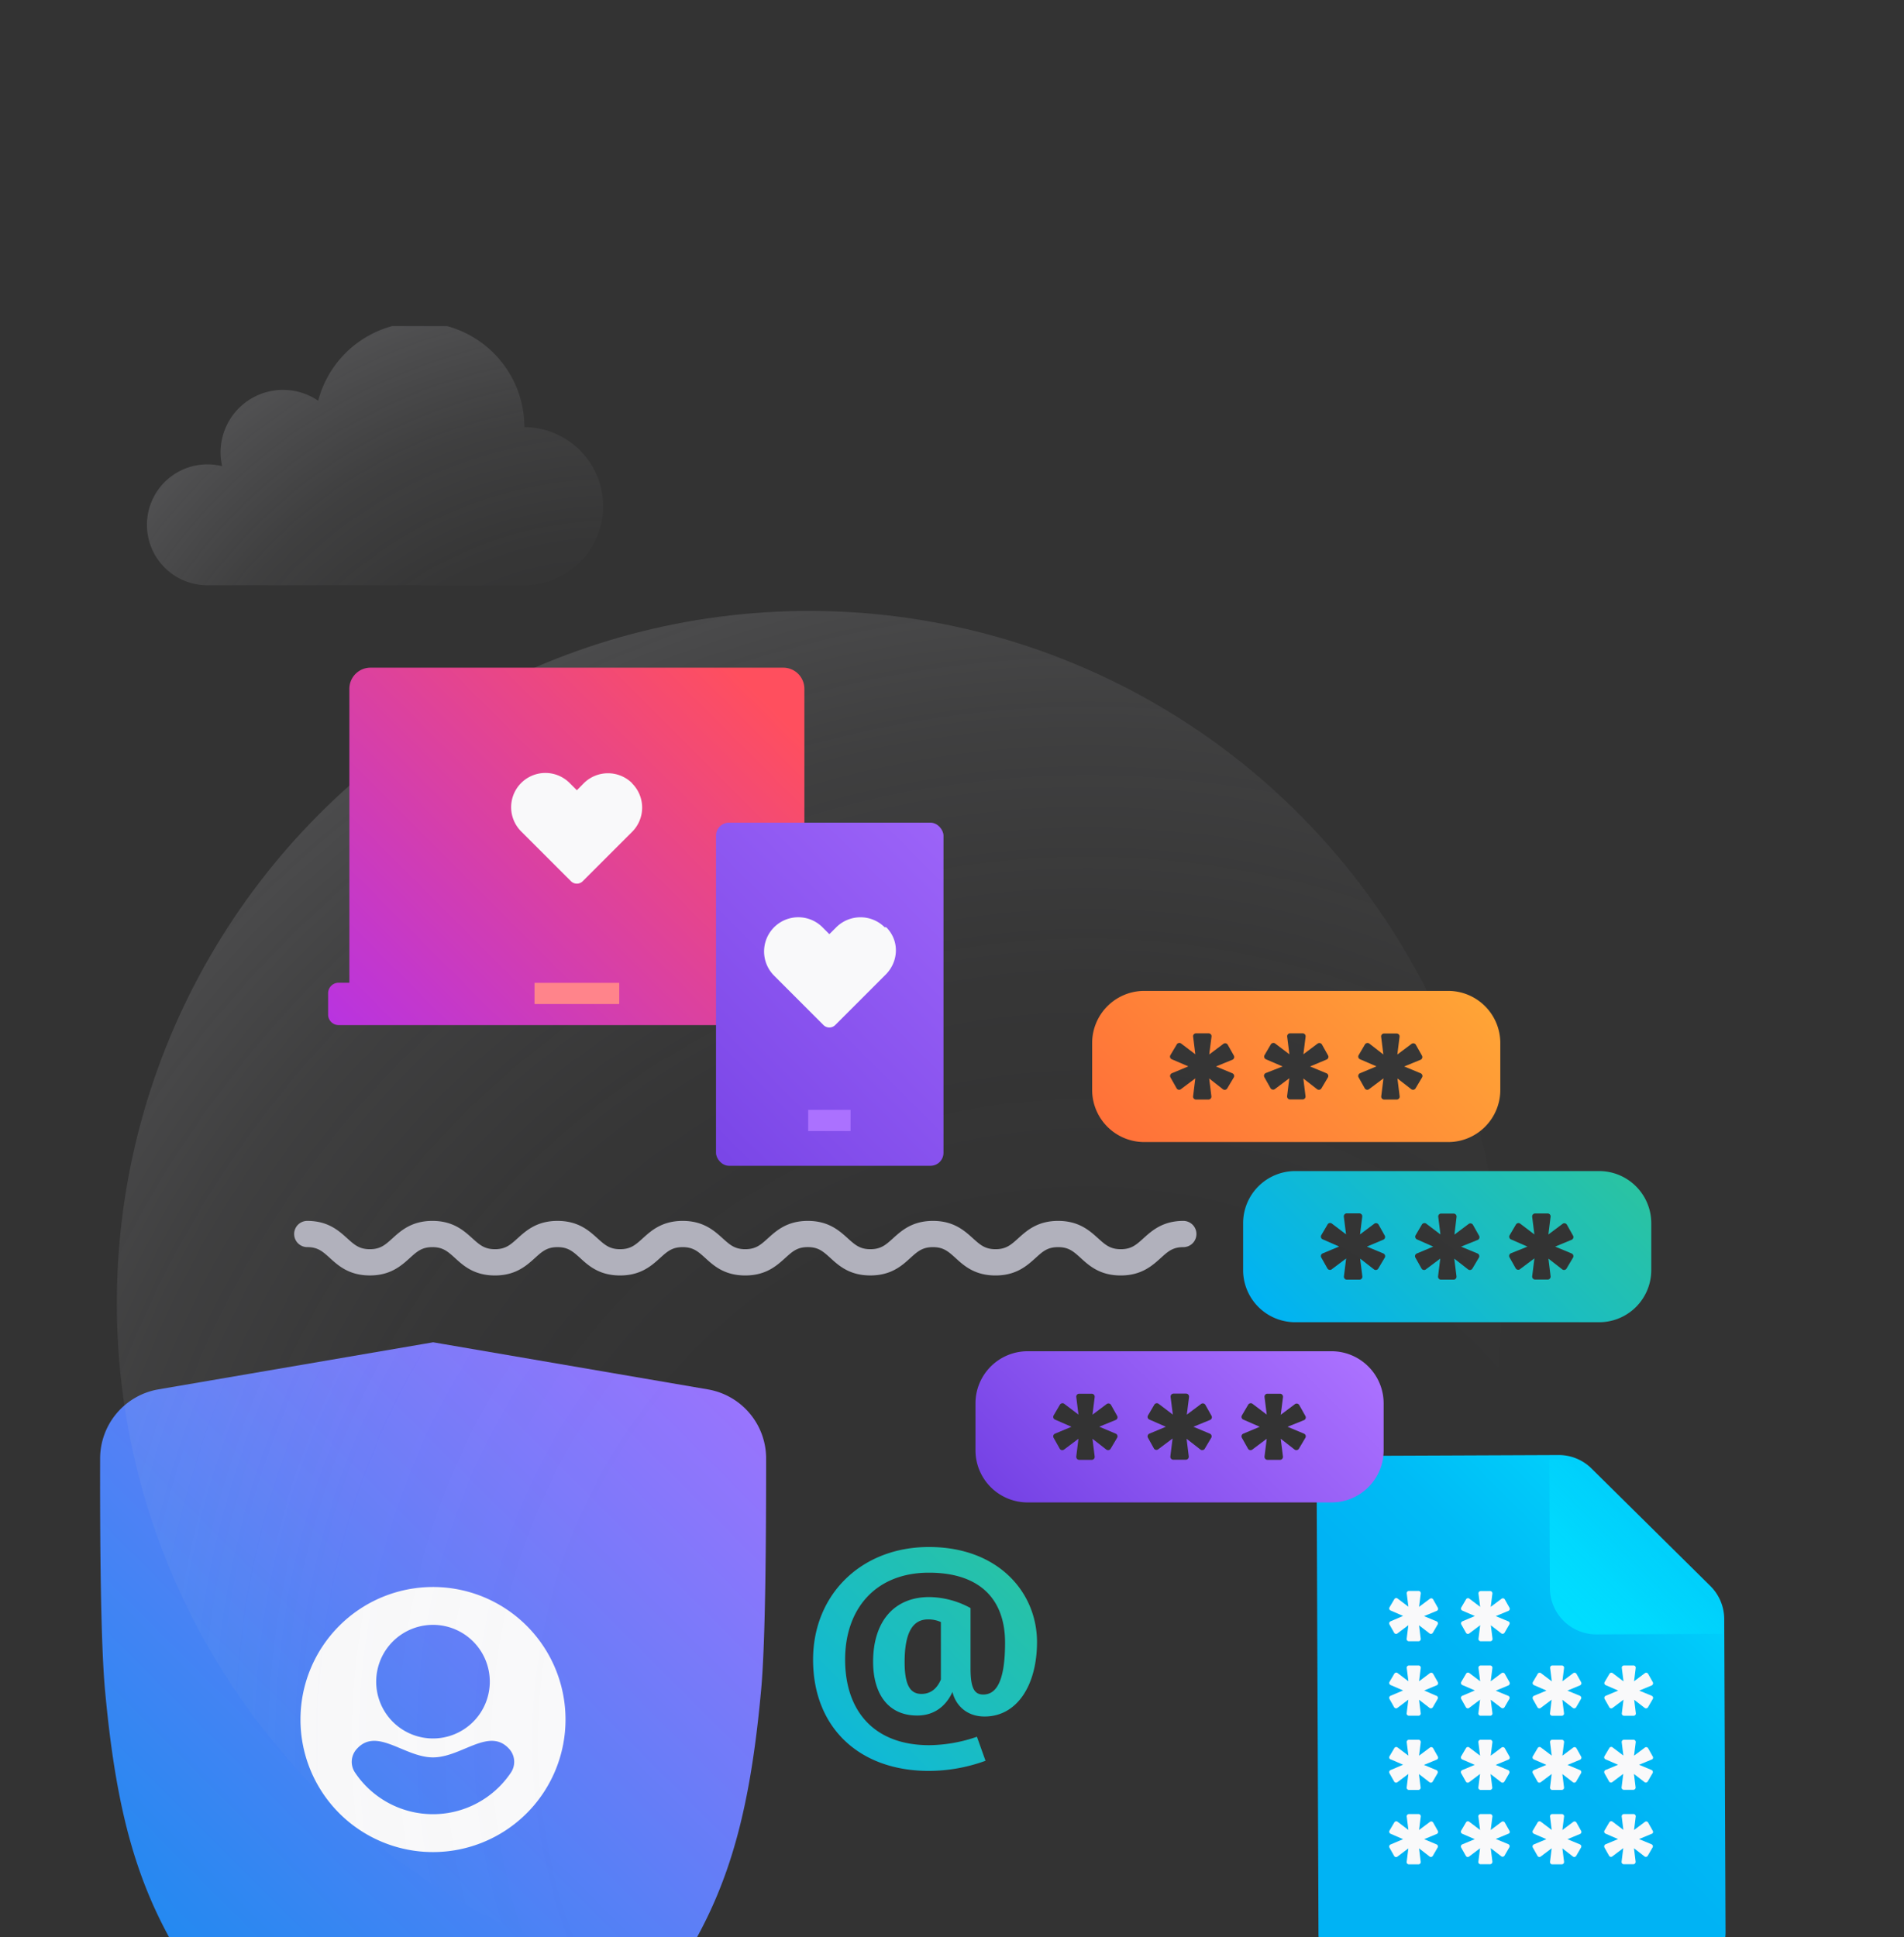 <svg xmlns="http://www.w3.org/2000/svg" xmlns:xlink="http://www.w3.org/1999/xlink" id="Layer_1" width="792.79" height="806.55" data-name="Layer 1" viewBox="0 0 792.79 806.55"><rect x="0" y="0" width="792.79" height="806.55" fill="#333333" stroke="none"/><defs><clipPath id="clip-path"><rect width="751.19" height="670.98" x="-.95" y="135.77" fill="none"/></clipPath><linearGradient id="linear-gradient" x1="-11.9" x2="333.7" y1="110.49" y2="-235.1" gradientTransform="translate(0 774)" gradientUnits="userSpaceOnUse"><stop offset="0" stop-color="#0090ed"/><stop offset=".27" stop-color="#2a88f1"/><stop offset=".86" stop-color="#9275fc"/><stop offset="1" stop-color="#ab71ff"/></linearGradient><radialGradient id="radial-gradient" cx="452.91" cy="-48.85" r="548.4" gradientTransform="translate(0 774)" gradientUnits="userSpaceOnUse"><stop offset=".4" stop-color="#cdcdd4" stop-opacity="0"/><stop offset=".58" stop-color="#cdcdd4" stop-opacity=".02"/><stop offset=".77" stop-color="#cdcdd4" stop-opacity=".08"/><stop offset=".96" stop-color="#cdcdd4" stop-opacity=".18"/><stop offset="1" stop-color="#cdcdd4" stop-opacity=".2"/></radialGradient><radialGradient id="radial-gradient-2" cx="254.24" cy="-406.54" r="355.33" gradientTransform="translate(0 774)" gradientUnits="userSpaceOnUse"><stop offset=".26" stop-color="#cdcdd4" stop-opacity="0"/><stop offset=".4" stop-color="#cdcdd4" stop-opacity=".02"/><stop offset=".55" stop-color="#cdcdd4" stop-opacity=".08"/><stop offset=".69" stop-color="#cdcdd4" stop-opacity=".18"/><stop offset=".72" stop-color="#cdcdd4" stop-opacity=".2"/></radialGradient><linearGradient id="linear-gradient-2" x1="561.6" x2="719.54" y1="12.75" y2="-145.2" gradientTransform="translate(0 774)" gradientUnits="userSpaceOnUse"><stop offset=".43" stop-color="#00b3f4"/><stop offset=".61" stop-color="#00bbf6"/><stop offset=".89" stop-color="#00d2fc"/><stop offset="1" stop-color="#0df"/></linearGradient><linearGradient id="linear-gradient-3" x1="529.28" x2="687.23" y1="21.77" y2="-136.18" gradientTransform="translate(0 774)" gradientUnits="userSpaceOnUse"><stop offset=".77" stop-color="#0df"/><stop offset=".8" stop-color="#0df" stop-opacity=".99"/><stop offset=".83" stop-color="#0df" stop-opacity=".94"/><stop offset=".86" stop-color="#0df" stop-opacity=".87"/><stop offset=".89" stop-color="#0df" stop-opacity=".77"/><stop offset=".91" stop-color="#0df" stop-opacity=".64"/><stop offset=".94" stop-color="#0df" stop-opacity=".48"/><stop offset=".97" stop-color="#0df" stop-opacity=".28"/><stop offset=".99" stop-color="#0df" stop-opacity=".07"/><stop offset="1" stop-color="#0df" stop-opacity="0"/></linearGradient><linearGradient id="linear-gradient-4" x1="172.44" x2="307.81" y1="-361.89" y2="-497.26" gradientTransform="translate(0 774)" gradientUnits="userSpaceOnUse"><stop offset="0" stop-color="#c689ff"/><stop offset="1" stop-color="#d74cf0"/></linearGradient><linearGradient id="linear-gradient-5" x1="103.69" x2="333.46" y1="-279.41" y2="-509.18" gradientTransform="translate(0 774)" gradientUnits="userSpaceOnUse"><stop offset=".22" stop-color="#b833e1"/><stop offset=".91" stop-color="#ff4f5e"/></linearGradient><linearGradient id="linear-gradient-6" x1="195.92" x2="477.16" y1="-210.49" y2="-491.74" gradientTransform="translate(0 774)" gradientUnits="userSpaceOnUse"><stop offset=".28" stop-color="#7542e5"/><stop offset=".42" stop-color="#824deb"/><stop offset=".79" stop-color="#a067fa"/><stop offset="1" stop-color="#ab71ff"/></linearGradient><linearGradient id="linear-gradient-7" x1="313.15" x2="428.83" y1="-10.72" y2="-126.4" gradientTransform="translate(0 774)" gradientUnits="userSpaceOnUse"><stop offset="0" stop-color="#00b3f4"/><stop offset=".58" stop-color="#1abdc2"/><stop offset="1" stop-color="#2ac3a2"/></linearGradient><linearGradient id="linear-gradient-8" x1="487.86" x2="591.59" y1="-278.13" y2="-381.86" gradientTransform="translate(0 774)" gradientUnits="userSpaceOnUse"><stop offset="0" stop-color="#ff7139"/><stop offset="1" stop-color="#ffa436"/></linearGradient><linearGradient id="linear-gradient-9" x1="550.72" x2="654.45" y1="-203.12" y2="-306.85" xlink:href="#linear-gradient-7"/><linearGradient id="linear-gradient-10" x1="439.28" x2="543.01" y1="-128.11" y2="-231.83" gradientTransform="translate(0 774)" gradientUnits="userSpaceOnUse"><stop offset="0" stop-color="#7542e5"/><stop offset=".39" stop-color="#8b55f0"/><stop offset="1" stop-color="#ab71ff"/></linearGradient></defs><title>header-v2-a</title><g clip-path="url(#clip-path)"><g><path fill="url(#linear-gradient)" d="M319,607.39a29.18,29.18,0,0,0-24.17-28.93L184,559.46l-3.64-.63-3.65.63-110.89,19a29.23,29.23,0,0,0-24.13,28.9c-.08,32.67.2,75.81,2,95.87,5.44,59.92,16.45,92.61,43.6,129.54,31.39,42.66,76.3,53.41,89.32,55.69l3.72.66,3.72-.65c13-2.28,57.89-13,89.29-55.71,27.16-36.92,38.16-69.6,43.61-129.53h0C318.76,683,319,640,319,607.39Z"/><path fill="#f9f9fa" d="M180.29,660.71a55.18,55.18,0,1,0,55.18,55.18h0a55.17,55.17,0,0,0-55.16-55.18h0Zm0,15.76a23.65,23.65,0,1,1-23.65,23.65,23.65,23.65,0,0,1,23.65-23.65ZM212.72,738a39.06,39.06,0,0,1-64.87,0,7.94,7.94,0,0,1,.54-9.68c8.33-9.62,19.89,3.33,31.9,3.33s23.56-12.95,31.9-3.33A8,8,0,0,1,212.72,738Z"/><circle cx="336.9" cy="542.59" r="288.25" fill="url(#radial-gradient)"/><path fill="url(#radial-gradient-2)" d="M251.13,210.74a32.92,32.92,0,0,1-32.8,32.93H86.49a25.17,25.17,0,1,1,6-49.58,26,26,0,0,1,40-27.25,43.64,43.64,0,0,1,85.86,11A32.93,32.93,0,0,1,251.13,210.74Z"/><path fill="url(#linear-gradient-2)" d="M699.15,823.83l-130.66.54A19.37,19.37,0,0,1,549,805.12h0l-.74-179.53a19.41,19.41,0,0,1,19.32-19.48h0l81.37-.34a19.38,19.38,0,0,1,13.73,5.61l49.46,48.9a19.48,19.48,0,0,1,5.8,13.75l.54,130.38A19.38,19.38,0,0,1,699.15,823.83Z"/><path fill="url(#linear-gradient-3)" d="M711.46,662,662,613.13a19.41,19.41,0,0,0-13.72-5.6h-3.16l.22,53.63a19.36,19.36,0,0,0,19.44,19.28h0l52.45-.21v-4.48A19.41,19.41,0,0,0,711.46,662Z"/><path fill="#f9f9fa" d="M598.75,670.1a1,1,0,0,0-.07-.76l-1.94-3.44a.94.94,0,0,0-.62-.46,1,1,0,0,0-.75.17l-4.5,3.37.7-5.58a1,1,0,0,0-.22-.73.94.94,0,0,0-.7-.32h-4a.94.94,0,0,0-.92,1v0h0l.7,5.57-4.5-3.41a.89.89,0,0,0-.74-.17.91.91,0,0,0-.62.44l-2,3.39a.92.92,0,0,0-.08.76.91.91,0,0,0,.51.56l5.22,2.26L579,675a.94.94,0,0,0-.52.55,1,1,0,0,0,.07.76l1.94,3.45a.92.92,0,0,0,.62.45.88.88,0,0,0,.75-.17l4.55-3.42-.7,5.64a.92.92,0,0,0,.23.73.91.91,0,0,0,.69.31h4a.93.93,0,0,0,.7-.31,1,1,0,0,0,.22-.73l-.69-5.6,4.37,3.38a.92.92,0,0,0,.75.17,1,1,0,0,0,.62-.43l2-3.45a.9.9,0,0,0,.08-.77.92.92,0,0,0-.53-.56l-5.2-2.16,5.2-2.16A.94.94,0,0,0,598.75,670.1Z"/><path fill="#f9f9fa" d="M628.59,670.1a1,1,0,0,0-.07-.76l-1.94-3.44a.94.94,0,0,0-.62-.46,1,1,0,0,0-.75.17l-4.5,3.37.7-5.58a.94.94,0,0,0-.88-1h-4a.94.94,0,0,0-.92,1v0h0l.7,5.57-4.5-3.41a.89.89,0,0,0-.74-.17.91.91,0,0,0-.62.44l-2,3.39a.89.89,0,0,0-.08.76.91.91,0,0,0,.51.56l5.22,2.26-5.19,2.2a.94.94,0,0,0-.52.55.92.92,0,0,0,.07.76l1.94,3.45a.92.92,0,0,0,.62.45.88.88,0,0,0,.75-.17l4.55-3.42-.7,5.64a.92.92,0,0,0,.23.73.91.91,0,0,0,.69.31h4a.91.91,0,0,0,.69-.31.92.92,0,0,0,.23-.73l-.7-5.6L625.1,680a.89.89,0,0,0,.74.17,1,1,0,0,0,.63-.43l2-3.45a1,1,0,0,0,.08-.77A.94.94,0,0,0,628,675l-5.2-2.16,5.2-2.16A.94.94,0,0,0,628.59,670.1Z"/><path fill="#f9f9fa" d="M598.75,701.08a1,1,0,0,0-.07-.76l-1.94-3.44a.94.94,0,0,0-.62-.46,1,1,0,0,0-.75.17l-4.5,3.37.7-5.58a.94.94,0,0,0-.86-1h-4.06a.94.94,0,0,0-.92,1v0h0l.7,5.57-4.5-3.41a.89.89,0,0,0-.74-.17.91.91,0,0,0-.62.44l-2,3.39a.92.92,0,0,0-.08.76.91.91,0,0,0,.51.56l5.22,2.26L579,706a.94.94,0,0,0-.52.55,1,1,0,0,0,.07.76l1.94,3.45a1,1,0,0,0,.62.45.92.92,0,0,0,.75-.17l4.55-3.42-.7,5.64a.92.92,0,0,0,.23.73.91.91,0,0,0,.69.31h4a.93.93,0,0,0,.7-.31,1,1,0,0,0,.22-.73l-.69-5.6,4.37,3.38a1,1,0,0,0,.75.17.91.91,0,0,0,.62-.44l2-3.44a1,1,0,0,0-.34-1.29l-.11,0L593,703.8l5.2-2.16A1,1,0,0,0,598.75,701.08Z"/><path fill="#f9f9fa" d="M628.59,701.08a1,1,0,0,0-.07-.76l-1.94-3.44a.94.94,0,0,0-.62-.46,1,1,0,0,0-.75.17l-4.5,3.37.7-5.58a.94.94,0,0,0-.88-1h-4a.94.94,0,0,0-.92,1v0h0l.7,5.57-4.5-3.41a.89.89,0,0,0-.74-.17.91.91,0,0,0-.62.44l-2,3.39a.89.89,0,0,0-.08.76.91.91,0,0,0,.51.56l5.22,2.26L608.87,706a.94.94,0,0,0-.52.55.92.92,0,0,0,.07.76l1.94,3.45a1,1,0,0,0,.62.45.92.92,0,0,0,.75-.17l4.55-3.42-.7,5.64a.92.92,0,0,0,.23.73.91.91,0,0,0,.69.31h4a.91.91,0,0,0,.69-.31.92.92,0,0,0,.23-.73l-.7-5.6L625.1,711a.93.93,0,0,0,.74.17,1,1,0,0,0,.63-.44l2-3.44a.94.94,0,0,0-.41-1.26l-.06,0-5.2-2.15,5.2-2.16A1,1,0,0,0,628.59,701.08Z"/><path fill="#f9f9fa" d="M658.42,701.08a.88.88,0,0,0-.07-.76l-1.93-3.44a1,1,0,0,0-.62-.46,1,1,0,0,0-.75.17l-4.5,3.37.7-5.58a.94.94,0,0,0-.88-1h-4a.94.94,0,0,0-.7.32,1,1,0,0,0-.22.73l.7,5.57-4.5-3.41a.89.89,0,0,0-.74-.17.91.91,0,0,0-.62.44l-2,3.39a.91.91,0,0,0,.3,1.25l.13.07,5.21,2.26-5.2,2.18a.91.91,0,0,0-.51,1.18v.13l1.94,3.45a.93.93,0,0,0,1.27.35h0l.1-.07,4.55-3.42-.7,5.64a1,1,0,0,0,.22.73.93.93,0,0,0,.7.31h4A.91.91,0,0,0,651,714a.94.94,0,0,0,.23-.73l-.7-5.6,4.38,3.38a.93.93,0,0,0,.74.17,1,1,0,0,0,.63-.44l2-3.44a.94.94,0,0,0,.09-.77,1,1,0,0,0-.53-.57l-5.2-2.15,5.2-2.16A1,1,0,0,0,658.42,701.08Z"/><path fill="#f9f9fa" d="M688.26,701.08a.92.92,0,0,0-.07-.76l-1.94-3.44a1,1,0,0,0-.61-.46,1,1,0,0,0-.75.17l-4.5,3.37.7-5.58a.94.94,0,0,0-.88-1h-4a.94.94,0,0,0-.7.32.89.89,0,0,0-.22.73L676,700l-4.49-3.41a.89.89,0,0,0-.74-.17.91.91,0,0,0-.62.44l-2,3.39a.91.91,0,0,0,.3,1.25l.13.07,5.21,2.26-5.2,2.18a.89.89,0,0,0-.52.55.92.92,0,0,0,.07.76l1.94,3.45a.92.92,0,0,0,.62.45.89.89,0,0,0,.74-.17l4.56-3.42-.7,5.64a1,1,0,0,0,.22.73.93.93,0,0,0,.7.31h4a.91.91,0,0,0,.69-.31.92.92,0,0,0,.23-.73l-.7-5.6,4.38,3.38a.93.93,0,0,0,.74.17,1,1,0,0,0,.63-.44l2-3.44a.94.94,0,0,0,.09-.77,1,1,0,0,0-.53-.57l-5.2-2.15,5.2-2.16A.94.94,0,0,0,688.26,701.08Z"/><path fill="#f9f9fa" d="M598.75,732.06a1,1,0,0,0-.07-.76l-1.94-3.45a.93.93,0,0,0-1.27-.35h0l-.1.07-4.5,3.37.7-5.59a1,1,0,0,0-.22-.73.93.93,0,0,0-.7-.31h-4a.91.91,0,0,0-.69.31.92.92,0,0,0-.23.73l.7,5.57-4.5-3.4a.94.94,0,0,0-.74-.18,1,1,0,0,0-.62.45l-2,3.39a.92.92,0,0,0,.32,1.26H579l5.22,2.26L579,736.93a1,1,0,0,0-.52.56,1,1,0,0,0,.07.76l1.94,3.44a.94.94,0,0,0,.62.46,1,1,0,0,0,.75-.17l4.55-3.42-.7,5.64a.94.94,0,0,0,.88,1h4a.92.92,0,0,0,.92-.94v-.06l-.69-5.61,4.37,3.38a.91.91,0,0,0,1.29-.15h0a.36.36,0,0,0,.07-.1l2-3.44a1,1,0,0,0-.34-1.29l-.11-.05-5.2-2.16,5.2-2.15A1,1,0,0,0,598.75,732.06Z"/><path fill="#f9f9fa" d="M628.59,732.06a1,1,0,0,0-.07-.76l-1.94-3.45a.93.93,0,0,0-1.27-.35h0l-.1.07-4.5,3.37.7-5.59a.92.92,0,0,0-.23-.73.91.91,0,0,0-.69-.31h-4a.91.91,0,0,0-.69.31.92.92,0,0,0-.23.73l.7,5.57-4.5-3.4a.94.94,0,0,0-.74-.18,1,1,0,0,0-.62.45l-2,3.39a.89.89,0,0,0-.08.76.91.91,0,0,0,.51.56l5.22,2.26-5.21,2.17a1,1,0,0,0-.52.56.92.92,0,0,0,.07.76l1.94,3.44a1,1,0,0,0,.62.46,1,1,0,0,0,.75-.17l4.55-3.42-.7,5.64a.94.94,0,0,0,.88,1h4a.94.94,0,0,0,.92-1v0l-.7-5.61,4.38,3.38a.9.9,0,0,0,.74.18,1,1,0,0,0,.63-.44l2-3.44a1,1,0,0,0-.34-1.29l-.11-.05-5.2-2.16,5.2-2.15A1,1,0,0,0,628.59,732.06Z"/><path fill="#f9f9fa" d="M658.42,732.06a.88.88,0,0,0-.07-.76l-1.93-3.45a1,1,0,0,0-.62-.45,1,1,0,0,0-.75.17l-4.5,3.37.7-5.59a.92.92,0,0,0-.23-.73.91.91,0,0,0-.69-.31h-4a.93.93,0,0,0-.7.31,1,1,0,0,0-.22.73l.7,5.57-4.5-3.4a.94.94,0,0,0-.74-.18,1,1,0,0,0-.62.45l-2,3.39a.91.91,0,0,0,.3,1.25l.13.07,5.21,2.26-5.2,2.17a1,1,0,0,0-.52.56.92.92,0,0,0,.07.76l1.94,3.44a.91.91,0,0,0,.62.46,1,1,0,0,0,.75-.17l4.55-3.42-.7,5.64a.94.94,0,0,0,.86,1h4.06a.94.94,0,0,0,.92-1v0l-.7-5.61,4.38,3.38a.9.9,0,0,0,.74.18,1,1,0,0,0,.63-.44l2-3.44A.92.92,0,0,0,658,737l-.12-.06-5.2-2.16,5.2-2.15A1,1,0,0,0,658.42,732.06Z"/><path fill="#f9f9fa" d="M688.26,732.06a.92.92,0,0,0-.07-.76l-1.94-3.45a.94.94,0,0,0-.61-.45,1,1,0,0,0-.75.17l-4.5,3.37.7-5.59a.92.92,0,0,0-.23-.73.91.91,0,0,0-.69-.31h-4a.92.92,0,0,0-.92.92v.08l.69,5.57-4.49-3.4a.94.94,0,0,0-.74-.18,1,1,0,0,0-.62.45l-2,3.39a.91.91,0,0,0,.3,1.25l.13.07,5.21,2.26-5.2,2.17a.93.93,0,0,0-.49,1.22h0v.09l1.94,3.44a.91.91,0,0,0,.62.46.93.93,0,0,0,.74-.17l4.56-3.42-.7,5.64a.94.94,0,0,0,.86,1h4.06a.94.94,0,0,0,.92-1v0l-.7-5.61,4.38,3.38a.9.9,0,0,0,.74.18,1,1,0,0,0,.63-.44l2-3.44a.94.94,0,0,0-.31-1.28h0l-.12-.06-5.2-2.16,5.2-2.15A.91.91,0,0,0,688.26,732.06Z"/><path fill="#f9f9fa" d="M598.75,763a1,1,0,0,0-.07-.76l-1.94-3.45a.93.93,0,0,0-1.27-.35h0l-.1.07-4.5,3.37.7-5.59a1,1,0,0,0-.22-.73.93.93,0,0,0-.7-.31h-4a.91.91,0,0,0-.69.31.92.92,0,0,0-.23.73l.7,5.57-4.5-3.41a.93.93,0,0,0-1.3.18l-.06.09-2,3.4a.92.92,0,0,0-.08.76.94.94,0,0,0,.51.56l5.22,2.26L579,767.91a1,1,0,0,0-.52.56,1,1,0,0,0,.07.76l1.94,3.44a.94.94,0,0,0,.62.46,1,1,0,0,0,.75-.17l4.55-3.43-.7,5.64a.93.93,0,0,0,.82,1h4.1a.94.94,0,0,0,.7-.32,1,1,0,0,0,.22-.73l-.69-5.6,4.37,3.38a.91.91,0,0,0,1.29-.15h0a.36.36,0,0,0,.07-.1l2-3.45a.89.89,0,0,0,.08-.76.91.91,0,0,0-.53-.57L593,765.7l5.2-2.16A1,1,0,0,0,598.75,763Z"/><path fill="#f9f9fa" d="M628.59,763a1,1,0,0,0-.07-.76l-1.94-3.45a.93.93,0,0,0-1.27-.35h0l-.1.07-4.5,3.37.7-5.59a.92.92,0,0,0-.23-.73.91.91,0,0,0-.69-.31h-4a.91.91,0,0,0-.69.31.92.92,0,0,0-.23.73l.7,5.57-4.5-3.41a.93.93,0,0,0-1.3.18l-.06.09-2,3.4a.89.89,0,0,0-.08.76.94.94,0,0,0,.51.56l5.22,2.26-5.21,2.17a1,1,0,0,0-.52.56.92.92,0,0,0,.07.76l1.94,3.44a.94.94,0,0,0,.62.46,1,1,0,0,0,.75-.17l4.55-3.43-.7,5.64a.93.93,0,0,0,.82,1h4.1a1,1,0,0,0,.93-1v-.1l-.7-5.6,4.38,3.38a.9.9,0,0,0,.74.18,1,1,0,0,0,.63-.44l2-3.45a.93.93,0,0,0-.33-1.27l-.12-.06-5.2-2.16,5.2-2.16A.9.9,0,0,0,628.59,763Z"/><path fill="#f9f9fa" d="M658.42,763a.88.88,0,0,0-.07-.76l-1.93-3.45a1,1,0,0,0-.62-.45.92.92,0,0,0-.75.17l-4.5,3.37.7-5.59a.92.92,0,0,0-.23-.73.91.91,0,0,0-.69-.31h-4a.93.93,0,0,0-.7.31,1,1,0,0,0-.22.73l.7,5.57-4.5-3.41a1,1,0,0,0-.74-.17.91.91,0,0,0-.62.44l-2,3.4a.93.93,0,0,0-.09.76,1,1,0,0,0,.52.56l5.21,2.26-5.2,2.17a1,1,0,0,0-.52.56.92.92,0,0,0,.07.76l1.94,3.44a.91.91,0,0,0,.62.46,1,1,0,0,0,.75-.17l4.55-3.43-.7,5.64a1,1,0,0,0,.22.73.94.94,0,0,0,.7.32h4a1,1,0,0,0,.93-.95v-.1l-.7-5.6,4.38,3.38a.9.9,0,0,0,.74.18,1,1,0,0,0,.63-.44l2-3.45a.93.93,0,0,0,.09-.76,1,1,0,0,0-.53-.57l-5.2-2.16,5.2-2.16A.88.88,0,0,0,658.42,763Z"/><path fill="#f9f9fa" d="M688.26,763a.92.92,0,0,0-.07-.76l-1.94-3.45a.9.9,0,0,0-.61-.45.92.92,0,0,0-.75.17l-4.5,3.37.7-5.59a.92.92,0,0,0-.23-.73.91.91,0,0,0-.69-.31h-4a.92.92,0,0,0-.92.92v.08l.69,5.57-4.49-3.41a1,1,0,0,0-.74-.17.91.91,0,0,0-.62.44l-2,3.4a.93.93,0,0,0-.09.76,1,1,0,0,0,.52.56l5.21,2.26-5.2,2.17a.93.93,0,0,0-.49,1.23h0v.08l1.94,3.44a.91.91,0,0,0,.62.46.93.93,0,0,0,.74-.17l4.56-3.43-.7,5.64a1,1,0,0,0,.22.73.94.94,0,0,0,.7.32h4a1,1,0,0,0,.93-.95v-.1l-.7-5.6,4.38,3.38a.9.9,0,0,0,.74.18,1,1,0,0,0,.63-.44l2-3.45a.93.93,0,0,0,.09-.76,1,1,0,0,0-.53-.57l-5.2-2.16,5.2-2.16A.88.88,0,0,0,688.26,763Z"/></g></g><rect width="67.96" height="19.7" x="209.86" y="403.25" fill="#ff848b"/><rect width="163.05" height="107.69" x="158.6" y="290.58" fill="url(#linear-gradient-4)"/><path fill="url(#linear-gradient-5)" d="M339.37,409.14h-4.44V286.77a8.8,8.8,0,0,0-8.78-8.8H154.27a8.8,8.8,0,0,0-8.8,8.8h0V409.14H141a4.38,4.38,0,0,0-4.38,4.38h0v8.87a4.38,4.38,0,0,0,4.38,4.38H339.37a4.38,4.38,0,0,0,4.38-4.38h0v-8.87a4.38,4.38,0,0,0-4.38-4.38ZM257.84,418H222.56v-8.81h35.28Z"/><path fill="#f9f9fa" d="M263.22,326.09a14.27,14.27,0,0,0-20.15,0L240.2,329l-2.87-2.87A14.26,14.26,0,0,0,216.86,346h0l.32.32,20.57,20.56a3.46,3.46,0,0,0,4.88,0h0l20.57-20.56a14.26,14.26,0,0,0,0-20.17h0Z"/><rect width="94.72" height="142.85" x="298.13" y="342.5" fill="url(#linear-gradient-6)" rx="5.4"/><rect width="17.64" height="8.82" x="336.52" y="462.07" fill="#ab71ff"/><path fill="#f9f9fa" d="M368.36,386.05a14.27,14.27,0,0,0-20.15,0l-2.88,2.87-2.86-2.87a14.24,14.24,0,1,0-20.15,20.14l20.56,20.57a3.46,3.46,0,0,0,4.89,0h0l20.57-20.57c5.75-5.38,6.37-14.06,1-19.81A.89.89,0,0,0,368.36,386.05Z"/><path fill="url(#linear-gradient-7)" d="M404.11,669.48v25c0,8.43,1.63,11,5.3,11,5.4,0,9.08-5.43,9.08-21.6,0-17.88-10.3-29.13-31.72-29.13-22.13,0-34.88,15-34.88,36.16,0,21.6,12.24,35.66,35,35.66a62.41,62.41,0,0,0,19.89-3.51l3.57,10a69.37,69.37,0,0,1-23.56,4.22c-29.07,0-48.24-18.09-48.24-46.31,0-27.12,20.09-46.91,48.24-46.91,28.86,0,45,18.89,45,39.57,0,17.78-8.17,31-21.83,31-8.16,0-12.34-5.53-13.36-10.25-2.45,5.42-7.14,9.84-14.69,9.84-12.44,0-18.36-9.44-18.36-22.39,0-16.78,8.78-26.93,23.36-26.93A36.62,36.62,0,0,1,404.11,669.48Zm-12.34,29.73V675.3a12.77,12.77,0,0,0-5.31-1.1c-6.12,0-9.79,4.92-9.79,17.78,0,9.44,2.24,13.25,7,13.25s7-3.41,8.1-6Z"/><path fill="#b1b1bc" d="M498.17,513.76a5.45,5.45,0,0,1-5.44,5.46h0c-4.42,0-6.39,1.78-9.37,4.48-3.6,3.26-8.08,7.31-16.7,7.31s-13.11-4-16.71-7.31c-3-2.7-4.95-4.48-9.37-4.48s-6.38,1.78-9.36,4.48c-3.6,3.26-8.08,7.31-16.7,7.31s-13.1-4-16.69-7.31c-3-2.7-5-4.48-9.37-4.48s-6.38,1.78-9.37,4.48c-3.6,3.3-8.07,7.3-16.69,7.3s-13.09-4-16.69-7.31c-3-2.7-4.95-4.48-9.36-4.48S330,521,327,523.7c-3.6,3.26-8.07,7.31-16.69,7.31s-13.09-4-16.69-7.31c-3-2.7-5-4.48-9.37-4.48s-6.38,1.78-9.36,4.48c-3.6,3.26-8.07,7.31-16.69,7.31s-13.1-4-16.69-7.31c-3-2.7-5-4.48-9.37-4.48s-6.38,1.78-9.36,4.48c-3.6,3.26-8.07,7.31-16.69,7.31s-13.1-4-16.69-7.31c-3-2.7-5-4.48-9.36-4.48s-6.38,1.78-9.36,4.48c-3.63,3.3-8.11,7.3-16.68,7.3s-13.1-4-16.7-7.31c-3-2.7-5-4.48-9.36-4.48a5.46,5.46,0,1,1,0-10.92h0c8.62,0,13.1,4.05,16.69,7.31,3,2.7,5,4.48,9.37,4.48s6.38-1.78,9.36-4.48c3.59-3.26,8.07-7.31,16.69-7.31s13.09,4.05,16.69,7.31c3,2.7,5,4.48,9.36,4.48s6.38-1.78,9.36-4.48c3.6-3.26,8.07-7.31,16.69-7.31s13.1,4.05,16.69,7.31c3,2.7,5,4.48,9.37,4.48s6.38-1.78,9.36-4.48c3.6-3.26,8.08-7.31,16.69-7.31s13.1,4.05,16.7,7.31c3,2.7,5,4.48,9.36,4.48s6.38-1.78,9.36-4.48c3.6-3.26,8.07-7.31,16.69-7.31s13.09,4.05,16.69,7.31c3,2.7,5,4.48,9.36,4.48s6.38-1.78,9.36-4.48c3.6-3.26,8.08-7.31,16.7-7.31s13.1,4.05,16.69,7.31c3,2.7,5,4.48,9.37,4.48s6.38-1.78,9.37-4.48c3.6-3.26,8.07-7.31,16.69-7.31s13.1,4.05,16.7,7.31c3,2.7,5,4.48,9.38,4.48s6.38-1.78,9.37-4.48c3.6-3.26,8.08-7.31,16.7-7.31A5.45,5.45,0,0,1,498.17,513.76Z"/><path fill="url(#linear-gradient-8)" d="M476.4,475.47H603.05a21.71,21.71,0,0,0,21.65-21.64V434.18a21.71,21.71,0,0,0-21.65-21.64H476.4a21.71,21.71,0,0,0-21.65,21.64v19.65A21.71,21.71,0,0,0,476.4,475.47ZM566.3,441a1.2,1.2,0,0,1-.65-1.58v0a.61.61,0,0,1,.07-.14l2.62-4.46a1.21,1.21,0,0,1,.82-.57,1.19,1.19,0,0,1,1,.22L576,439l-.91-7.32a1.21,1.21,0,0,1,.29-1,1.23,1.23,0,0,1,.92-.41h5.23a1.23,1.23,0,0,1,.92.41,1.21,1.21,0,0,1,.29,1l-.91,7.34,5.91-4.43a1.23,1.23,0,0,1,1.71.25l.08.12,2.55,4.53a1.25,1.25,0,0,1,.09,1,1.19,1.19,0,0,1-.69.73L584.69,444l6.83,2.83a1.23,1.23,0,0,1,.69.74,1.17,1.17,0,0,1-.1,1l-2.69,4.53a1.25,1.25,0,0,1-.82.58,1.24,1.24,0,0,1-1-.24L581.87,449l.91,7.36a1.21,1.21,0,0,1-.29,1,1.23,1.23,0,0,1-.92.41h-5.23a1.23,1.23,0,0,1-.92-.41,1.21,1.21,0,0,1-.29-1l.92-7.41-6,4.5a1.21,1.21,0,0,1-1.71-.23h0l-.09-.14-2.55-4.53a1.25,1.25,0,0,1-.09-1,1.22,1.22,0,0,1,.68-.73l6.84-2.86Zm-39.2,0a1.23,1.23,0,0,1-.67-.74,1.21,1.21,0,0,1,.11-1l2.61-4.46a1.21,1.21,0,0,1,.82-.57,1.19,1.19,0,0,1,1,.22l5.91,4.48-.92-7.32a1.25,1.25,0,0,1,.3-1,1.21,1.21,0,0,1,.91-.41h5.24a1.22,1.22,0,0,1,1.22,1.22v.15l-.92,7.34,5.91-4.43a1.27,1.27,0,0,1,1-.22,1.22,1.22,0,0,1,.81.59l2.54,4.53a1.21,1.21,0,0,1,.1,1,1.27,1.27,0,0,1-.69.73L545.49,444l6.84,2.83a1.22,1.22,0,0,1,.66,1.59.8.8,0,0,1-.08.16l-2.69,4.53a1.25,1.25,0,0,1-.82.58,1.24,1.24,0,0,1-1-.24L542.68,449l.91,7.36a1.22,1.22,0,0,1-1.06,1.36h-5.39a1.21,1.21,0,0,1-.91-.41,1.25,1.25,0,0,1-.3-1l.92-7.41-6,4.5a1.19,1.19,0,0,1-1,.22A1.26,1.26,0,0,1,529,453l-2.54-4.53a1.17,1.17,0,0,1-.09-1,1.22,1.22,0,0,1,.68-.73l7-2.74Zm-39.19,0a1.2,1.2,0,0,1-.65-1.58v0a.61.61,0,0,1,.07-.14L490,434.8a1.17,1.17,0,0,1,.81-.57,1.19,1.19,0,0,1,1,.22l5.9,4.48-.91-7.32a1.21,1.21,0,0,1,.29-1,1.23,1.23,0,0,1,.92-.41h5.23a1.23,1.23,0,0,1,.92.41,1.21,1.21,0,0,1,.29,1L503.5,439l5.91-4.43a1.23,1.23,0,0,1,1.71.25.83.83,0,0,1,.08.12l2.55,4.53a1.25,1.25,0,0,1,.09,1,1.19,1.19,0,0,1-.69.73L506.3,444l6.83,2.83a1.23,1.23,0,0,1,.69.74,1.17,1.17,0,0,1-.1,1L511,453.12a1.25,1.25,0,0,1-.82.58,1.24,1.24,0,0,1-1-.24l-5.7-4.46.91,7.36a1.21,1.21,0,0,1-.29,1,1.23,1.23,0,0,1-.92.41H498a1.23,1.23,0,0,1-.92-.41,1.21,1.21,0,0,1-.29-1l.92-7.41-6,4.5a1.21,1.21,0,0,1-1.71-.23h0l-.09-.14-2.55-4.53a1.25,1.25,0,0,1-.09-1,1.22,1.22,0,0,1,.68-.73l6.84-2.86Z"/><path fill="url(#linear-gradient-9)" d="M665.91,487.55H539.25a21.71,21.71,0,0,0-21.64,21.65v19.64a21.71,21.71,0,0,0,21.64,21.64H665.91a21.71,21.71,0,0,0,21.65-21.64V509.2A21.71,21.71,0,0,0,665.91,487.55ZM576,521.85a1.23,1.23,0,0,1,.66,1.6,1.09,1.09,0,0,1-.08.15l-2.69,4.53a1.22,1.22,0,0,1-1.67.43l-.12-.08L566.34,524l.91,7.35a1.21,1.21,0,0,1-.29,1,1.25,1.25,0,0,1-.92.41H560.8a1.21,1.21,0,0,1-.91-.41,1.25,1.25,0,0,1-.3-1l.92-7.41-6,4.5a1.13,1.13,0,0,1-1,.22,1.19,1.19,0,0,1-.81-.59l-2.55-4.53a1.21,1.21,0,0,1,.45-1.65l.14-.07,6.84-2.86-6.85-3a1.24,1.24,0,0,1-.68-.74,1.21,1.21,0,0,1,.11-1l2.62-4.45a1.22,1.22,0,0,1,1.67-.44h0l.12.08,5.9,4.48-.92-7.32a1.25,1.25,0,0,1,.3-1,1.21,1.21,0,0,1,.91-.41H566a1.25,1.25,0,0,1,.92.41,1.21,1.21,0,0,1,.29,1l-.92,7.34,5.92-4.43a1.19,1.19,0,0,1,1-.22,1.21,1.21,0,0,1,.81.6l2.55,4.53a1.25,1.25,0,0,1,.09,1,1.27,1.27,0,0,1-.69.73L569.15,519Zm39.2,0a1.23,1.23,0,0,1,.66,1.6,1.09,1.09,0,0,1-.08.15l-2.69,4.53a1.25,1.25,0,0,1-.82.58,1.23,1.23,0,0,1-1-.23L605.53,524l.92,7.35a1.25,1.25,0,0,1-.3,1,1.21,1.21,0,0,1-.91.41H600a1.22,1.22,0,0,1-1.22-1.22v-.15l.92-7.41-6,4.5a1.19,1.19,0,0,1-1,.22,1.22,1.22,0,0,1-.81-.59l-2.55-4.53a1.25,1.25,0,0,1-.09-1,1.23,1.23,0,0,1,.69-.72l6.83-2.86L590,516a1.23,1.23,0,0,1-.67-.74,1.25,1.25,0,0,1,.1-1l2.62-4.45a1.25,1.25,0,0,1,.82-.58,1.19,1.19,0,0,1,1,.22l5.9,4.48-.91-7.32a1.21,1.21,0,0,1,1-1.36h5.41a1.21,1.21,0,0,1,.91.41,1.25,1.25,0,0,1,.3,1L605.6,514l5.91-4.43a1.23,1.23,0,0,1,1.81.38l2.55,4.53a1.17,1.17,0,0,1,.09,1,1.2,1.2,0,0,1-.68.73l-6.93,2.8Zm39.19,0a1.23,1.23,0,0,1,.66,1.6,1.09,1.09,0,0,1-.08.15l-2.69,4.53a1.22,1.22,0,0,1-1.67.43l-.12-.08L644.73,524l.91,7.35a1.22,1.22,0,0,1-1.06,1.36h-5.39a1.21,1.21,0,0,1-.91-.41,1.25,1.25,0,0,1-.3-1l.92-7.41-6,4.5a1.13,1.13,0,0,1-1,.22,1.19,1.19,0,0,1-.81-.59l-2.55-4.53a1.21,1.21,0,0,1,.45-1.65l.14-.07L636,519l-6.85-3a1.24,1.24,0,0,1-.68-.74,1.21,1.21,0,0,1,.11-1l2.62-4.45a1.22,1.22,0,0,1,1.67-.44h0l.12.08,5.9,4.48-.92-7.32a1.25,1.25,0,0,1,.3-1,1.21,1.21,0,0,1,.91-.41h5.24a1.25,1.25,0,0,1,.92.41,1.21,1.21,0,0,1,.29,1l-.92,7.34,5.92-4.43a1.19,1.19,0,0,1,1-.22,1.21,1.21,0,0,1,.81.6l2.55,4.53a1.25,1.25,0,0,1,.09,1,1.27,1.27,0,0,1-.69.73L647.54,519Z"/><path fill="url(#linear-gradient-10)" d="M554.48,562.56H427.82a21.71,21.71,0,0,0-21.65,21.65v19.64a21.71,21.71,0,0,0,21.65,21.65H554.48a21.71,21.71,0,0,0,21.64-21.65V584.21A21.71,21.71,0,0,0,554.48,562.56Zm-89.92,34.31a1.18,1.18,0,0,1,.69.74,1.21,1.21,0,0,1-.11,1l-2.69,4.53a1.21,1.21,0,0,1-.82.57,1.23,1.23,0,0,1-1-.23L454.88,599l.92,7.36a1.25,1.25,0,0,1-.3,1,1.19,1.19,0,0,1-.91.42h-5.24a1.25,1.25,0,0,1-1.22-1.26v-.11l.92-7.41-6,4.5a1.22,1.22,0,0,1-1.71-.24h0l-.09-.14-2.55-4.53a1.21,1.21,0,0,1,.45-1.65l.15-.07,6.83-2.86-6.85-3a1.23,1.23,0,0,1-.63-1.62l.06-.12,2.62-4.46a1.25,1.25,0,0,1,.82-.58,1.2,1.2,0,0,1,1,.23l5.9,4.47-.91-7.31a1.22,1.22,0,0,1,1.05-1.37h5.4a1.19,1.19,0,0,1,.91.42,1.25,1.25,0,0,1,.3,1l-.91,7.3,5.91-4.43a1.22,1.22,0,0,1,1.72.25l.09.13,2.55,4.53a1.22,1.22,0,0,1-.47,1.66l-.12.06-6.86,2.8Zm39.19,0a1.18,1.18,0,0,1,.69.74,1.21,1.21,0,0,1-.11,1l-2.69,4.53a1.16,1.16,0,0,1-.82.57,1.2,1.2,0,0,1-1-.23L494.07,599l.91,7.36a1.24,1.24,0,0,1-1.1,1.36h-5.35a1.19,1.19,0,0,1-.91-.42,1.25,1.25,0,0,1-.3-1l.92-7.41-6,4.5a1.22,1.22,0,0,1-1.7-.23l-.09-.15L478,598.59a1.17,1.17,0,0,1-.09-1,1.2,1.2,0,0,1,.68-.73l6.84-2.86-6.85-3a1.21,1.21,0,0,1-.64-1.59h0l.07-.14,2.62-4.46a1.21,1.21,0,0,1,.81-.58,1.23,1.23,0,0,1,1,.23l5.9,4.47-.92-7.31a1.25,1.25,0,0,1,.3-1,1.19,1.19,0,0,1,.91-.42h5.24a1.22,1.22,0,0,1,1.22,1.24,1.09,1.09,0,0,1,0,.18l-.92,7.33,5.92-4.43a1.19,1.19,0,0,1,1-.22,1.24,1.24,0,0,1,.81.6l2.55,4.53a1.25,1.25,0,0,1,.09,1,1.27,1.27,0,0,1-.69.73L496.91,594Zm39.2,0a1.18,1.18,0,0,1,.69.74,1.21,1.21,0,0,1-.11,1l-2.69,4.53a1.21,1.21,0,0,1-.82.57,1.23,1.23,0,0,1-1-.23L533.27,599l.92,7.36a1.25,1.25,0,0,1-.3,1,1.19,1.19,0,0,1-.91.42h-5.24a1.25,1.25,0,0,1-1.22-1.26v-.11l.92-7.41-6,4.5a1.22,1.22,0,0,1-1.71-.24h0l-.09-.14-2.55-4.53a1.21,1.21,0,0,1,.45-1.65l.15-.07,6.83-2.86-6.85-3a1.23,1.23,0,0,1-.63-1.62l.06-.12,2.62-4.46a1.25,1.25,0,0,1,.82-.58,1.2,1.2,0,0,1,1,.23l5.9,4.47-.91-7.31a1.22,1.22,0,0,1,1.05-1.37H533a1.19,1.19,0,0,1,.91.42,1.25,1.25,0,0,1,.3,1l-.92,7.33,5.91-4.43a1.23,1.23,0,0,1,1.71.29,1.1,1.1,0,0,1,.09.14l2.55,4.53a1.22,1.22,0,0,1-.47,1.66l-.12.06L536.11,594Z"/></svg>
